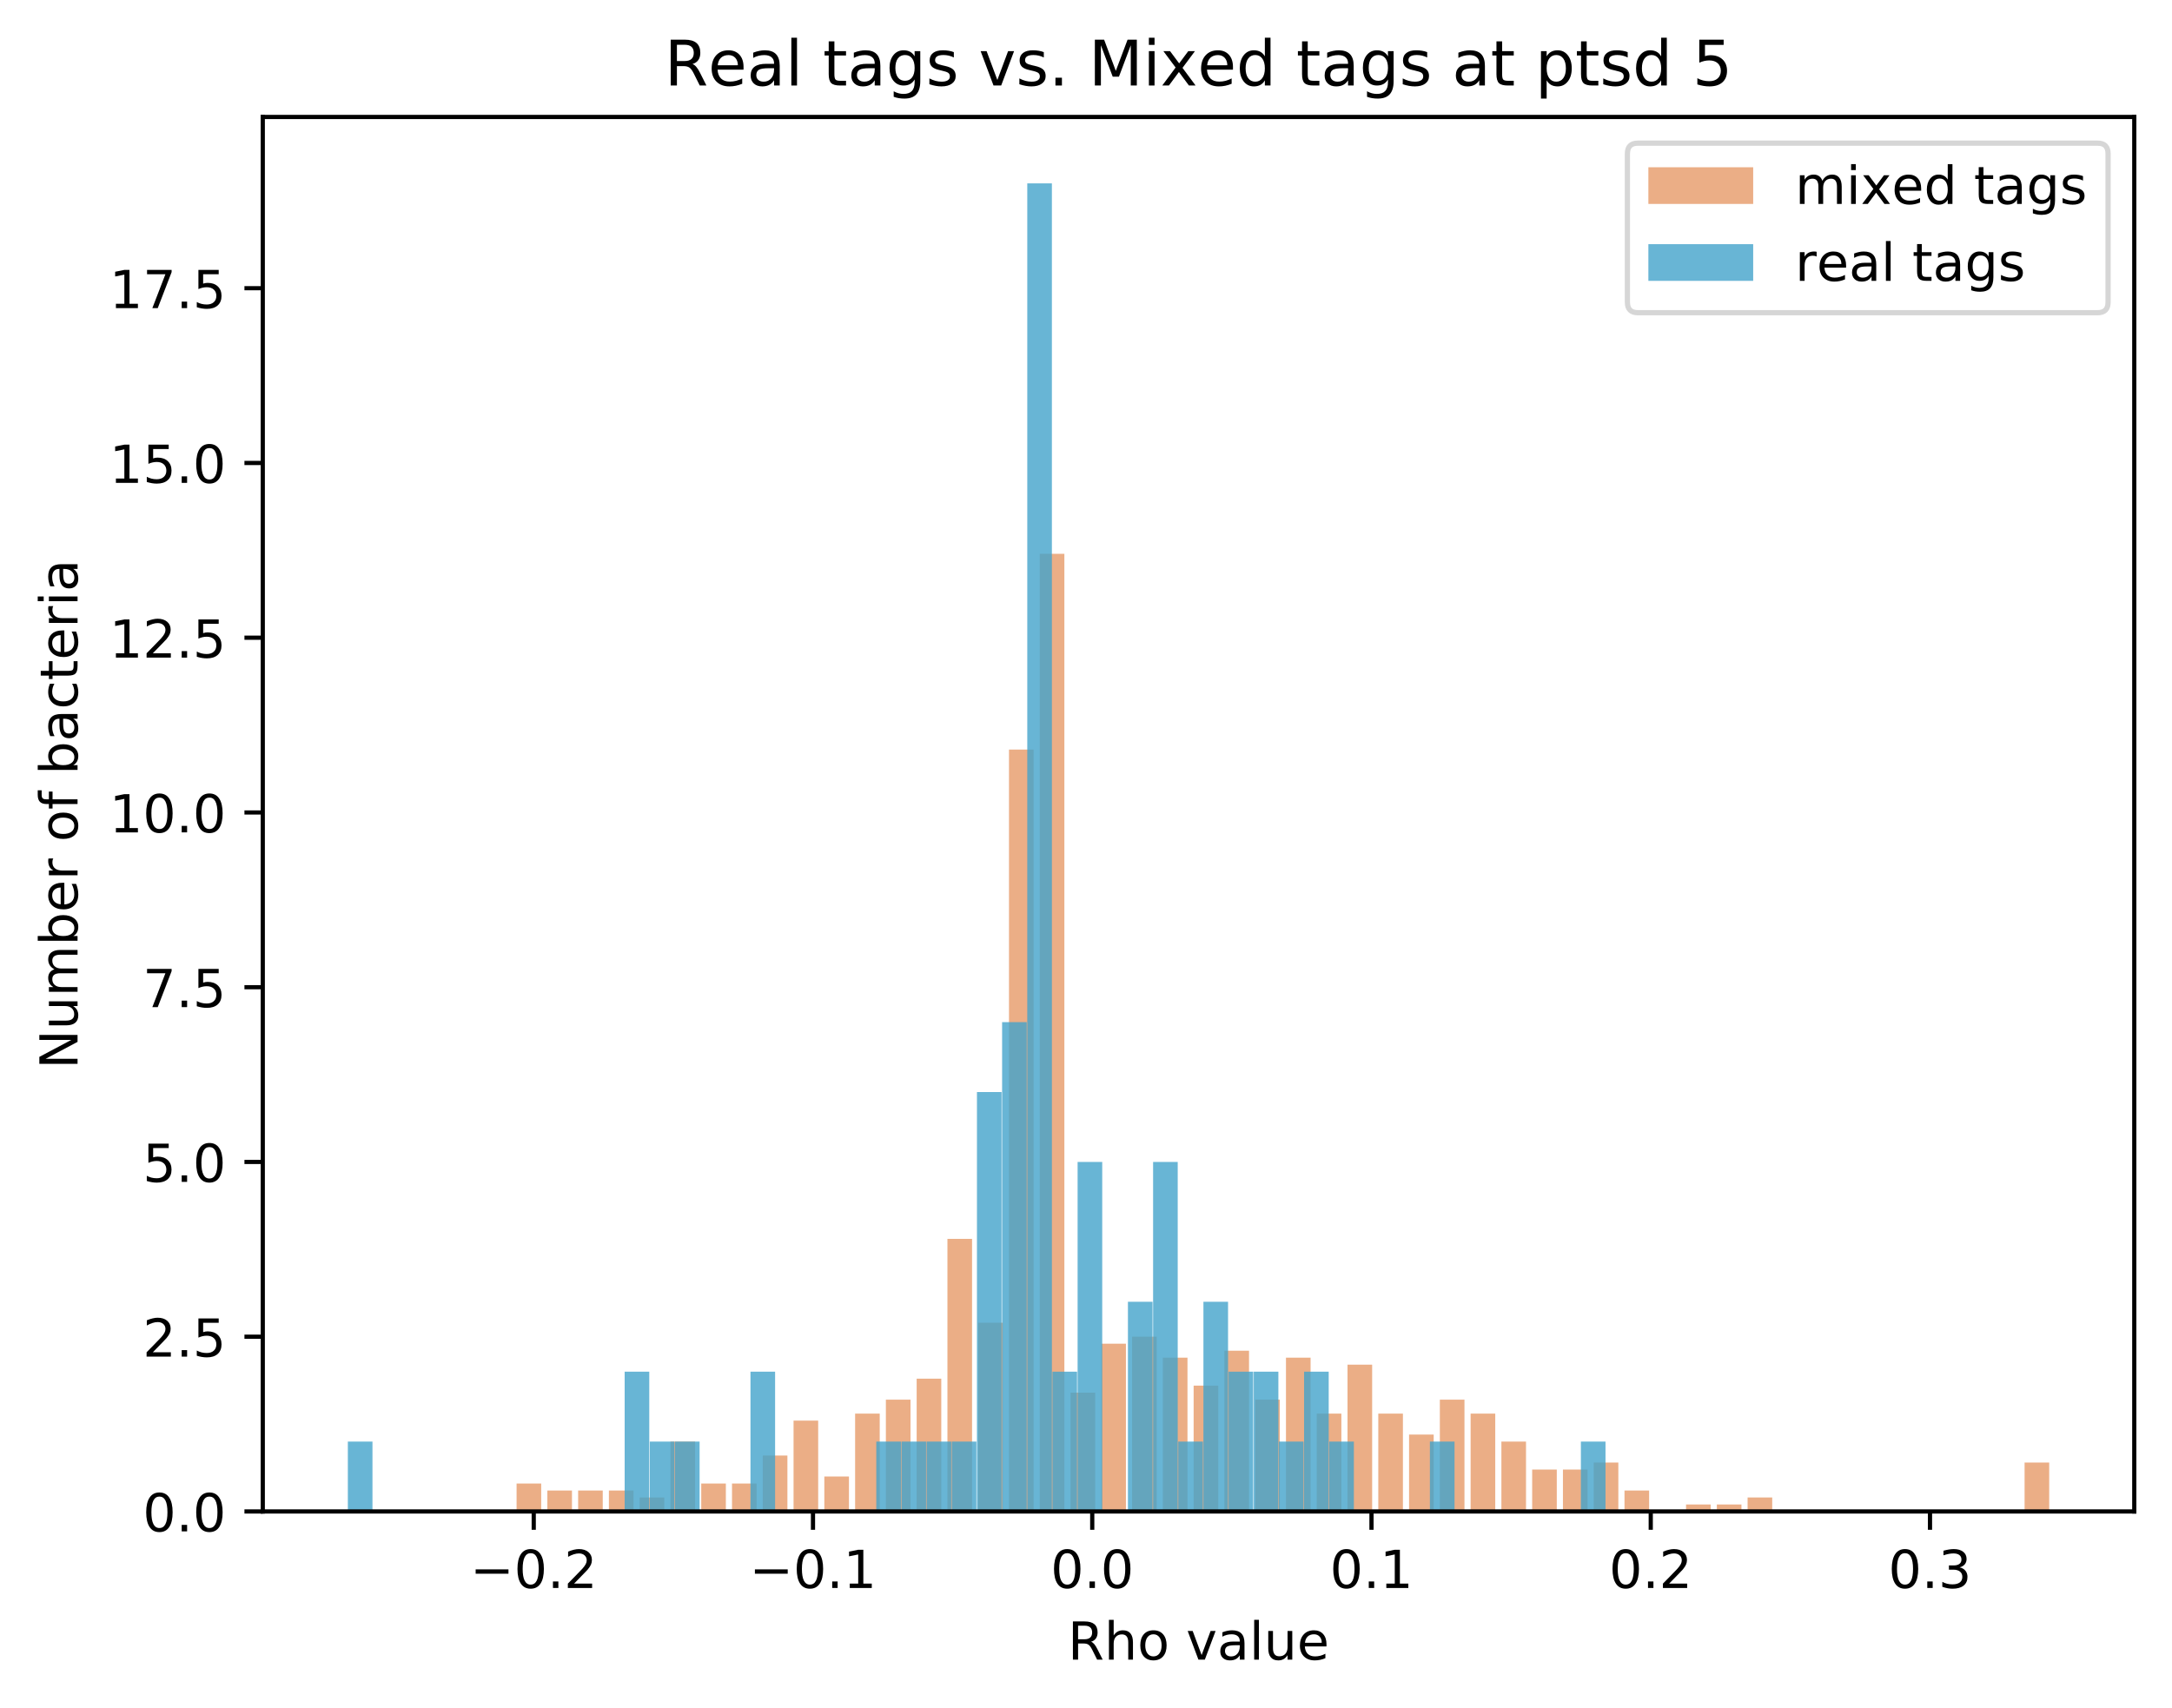 <?xml version="1.0" encoding="utf-8" standalone="no"?>
<!DOCTYPE svg PUBLIC "-//W3C//DTD SVG 1.1//EN"
  "http://www.w3.org/Graphics/SVG/1.1/DTD/svg11.dtd">
<!-- Created with matplotlib (https://matplotlib.org/) -->
<svg height="325.986pt" version="1.1" viewBox="0 0 414.464 325.986" width="414.464pt" xmlns="http://www.w3.org/2000/svg" xmlns:xlink="http://www.w3.org/1999/xlink">
 <defs>
  <style type="text/css">
*{stroke-linecap:butt;stroke-linejoin:round;}
  </style>
 </defs>
 <g id="figure_1">
  <g id="patch_1">
   <path d="M 0 325.986 
L 414.464 325.986 
L 414.464 0 
L 0 0 
z
" style="fill:#ffffff;"/>
  </g>
  <g id="axes_1">
   <g id="patch_2">
    <path d="M 50.144 288.43 
L 407.264 288.43 
L 407.264 22.318 
L 50.144 22.318 
z
" style="fill:#ffffff;"/>
   </g>
   <g id="patch_3">
    <path clip-path="url(#p95a8248012)" d="M 98.574 288.43 
L 103.272 288.43 
L 103.272 283.095 
L 98.574 283.095 
z
" style="fill:#d95f0e;opacity:0.5;"/>
   </g>
   <g id="patch_4">
    <path clip-path="url(#p95a8248012)" d="M 104.446 288.43 
L 109.144 288.43 
L 109.144 284.428 
L 104.446 284.428 
z
" style="fill:#d95f0e;opacity:0.5;"/>
   </g>
   <g id="patch_5">
    <path clip-path="url(#p95a8248012)" d="M 110.319 288.43 
L 115.017 288.43 
L 115.017 284.428 
L 110.319 284.428 
z
" style="fill:#d95f0e;opacity:0.5;"/>
   </g>
   <g id="patch_6">
    <path clip-path="url(#p95a8248012)" d="M 116.191 288.43 
L 120.89 288.43 
L 120.89 284.428 
L 116.191 284.428 
z
" style="fill:#d95f0e;opacity:0.5;"/>
   </g>
   <g id="patch_7">
    <path clip-path="url(#p95a8248012)" d="M 122.064 288.43 
L 126.762 288.43 
L 126.762 285.762 
L 122.064 285.762 
z
" style="fill:#d95f0e;opacity:0.5;"/>
   </g>
   <g id="patch_8">
    <path clip-path="url(#p95a8248012)" d="M 127.937 288.43 
L 132.635 288.43 
L 132.635 275.091 
L 127.937 275.091 
z
" style="fill:#d95f0e;opacity:0.5;"/>
   </g>
   <g id="patch_9">
    <path clip-path="url(#p95a8248012)" d="M 133.809 288.43 
L 138.508 288.43 
L 138.508 283.095 
L 133.809 283.095 
z
" style="fill:#d95f0e;opacity:0.5;"/>
   </g>
   <g id="patch_10">
    <path clip-path="url(#p95a8248012)" d="M 139.682 288.43 
L 144.38 288.43 
L 144.38 283.095 
L 139.682 283.095 
z
" style="fill:#d95f0e;opacity:0.5;"/>
   </g>
   <g id="patch_11">
    <path clip-path="url(#p95a8248012)" d="M 145.555 288.43 
L 150.253 288.43 
L 150.253 277.759 
L 145.555 277.759 
z
" style="fill:#d95f0e;opacity:0.5;"/>
   </g>
   <g id="patch_12">
    <path clip-path="url(#p95a8248012)" d="M 151.427 288.43 
L 156.125 288.43 
L 156.125 271.089 
L 151.427 271.089 
z
" style="fill:#d95f0e;opacity:0.5;"/>
   </g>
   <g id="patch_13">
    <path clip-path="url(#p95a8248012)" d="M 157.3 288.43 
L 161.998 288.43 
L 161.998 281.761 
L 157.3 281.761 
z
" style="fill:#d95f0e;opacity:0.5;"/>
   </g>
   <g id="patch_14">
    <path clip-path="url(#p95a8248012)" d="M 163.173 288.43 
L 167.871 288.43 
L 167.871 269.756 
L 163.173 269.756 
z
" style="fill:#d95f0e;opacity:0.5;"/>
   </g>
   <g id="patch_15">
    <path clip-path="url(#p95a8248012)" d="M 169.045 288.43 
L 173.743 288.43 
L 173.743 267.088 
L 169.045 267.088 
z
" style="fill:#d95f0e;opacity:0.5;"/>
   </g>
   <g id="patch_16">
    <path clip-path="url(#p95a8248012)" d="M 174.918 288.43 
L 179.616 288.43 
L 179.616 263.086 
L 174.918 263.086 
z
" style="fill:#d95f0e;opacity:0.5;"/>
   </g>
   <g id="patch_17">
    <path clip-path="url(#p95a8248012)" d="M 180.791 288.43 
L 185.489 288.43 
L 185.489 236.408 
L 180.791 236.408 
z
" style="fill:#d95f0e;opacity:0.5;"/>
   </g>
   <g id="patch_18">
    <path clip-path="url(#p95a8248012)" d="M 186.663 288.43 
L 191.361 288.43 
L 191.361 252.415 
L 186.663 252.415 
z
" style="fill:#d95f0e;opacity:0.5;"/>
   </g>
   <g id="patch_19">
    <path clip-path="url(#p95a8248012)" d="M 192.536 288.43 
L 197.234 288.43 
L 197.234 143.036 
L 192.536 143.036 
z
" style="fill:#d95f0e;opacity:0.5;"/>
   </g>
   <g id="patch_20">
    <path clip-path="url(#p95a8248012)" d="M 198.408 288.43 
L 203.107 288.43 
L 203.107 105.687 
L 198.408 105.687 
z
" style="fill:#d95f0e;opacity:0.5;"/>
   </g>
   <g id="patch_21">
    <path clip-path="url(#p95a8248012)" d="M 204.281 288.43 
L 208.979 288.43 
L 208.979 265.754 
L 204.281 265.754 
z
" style="fill:#d95f0e;opacity:0.5;"/>
   </g>
   <g id="patch_22">
    <path clip-path="url(#p95a8248012)" d="M 210.154 288.43 
L 214.852 288.43 
L 214.852 256.417 
L 210.154 256.417 
z
" style="fill:#d95f0e;opacity:0.5;"/>
   </g>
   <g id="patch_23">
    <path clip-path="url(#p95a8248012)" d="M 216.026 288.43 
L 220.724 288.43 
L 220.724 255.083 
L 216.026 255.083 
z
" style="fill:#d95f0e;opacity:0.5;"/>
   </g>
   <g id="patch_24">
    <path clip-path="url(#p95a8248012)" d="M 221.899 288.43 
L 226.597 288.43 
L 226.597 259.084 
L 221.899 259.084 
z
" style="fill:#d95f0e;opacity:0.5;"/>
   </g>
   <g id="patch_25">
    <path clip-path="url(#p95a8248012)" d="M 227.772 288.43 
L 232.47 288.43 
L 232.47 264.42 
L 227.772 264.42 
z
" style="fill:#d95f0e;opacity:0.5;"/>
   </g>
   <g id="patch_26">
    <path clip-path="url(#p95a8248012)" d="M 233.644 288.43 
L 238.342 288.43 
L 238.342 257.751 
L 233.644 257.751 
z
" style="fill:#d95f0e;opacity:0.5;"/>
   </g>
   <g id="patch_27">
    <path clip-path="url(#p95a8248012)" d="M 239.517 288.43 
L 244.215 288.43 
L 244.215 267.088 
L 239.517 267.088 
z
" style="fill:#d95f0e;opacity:0.5;"/>
   </g>
   <g id="patch_28">
    <path clip-path="url(#p95a8248012)" d="M 245.39 288.43 
L 250.088 288.43 
L 250.088 259.084 
L 245.39 259.084 
z
" style="fill:#d95f0e;opacity:0.5;"/>
   </g>
   <g id="patch_29">
    <path clip-path="url(#p95a8248012)" d="M 251.262 288.43 
L 255.96 288.43 
L 255.96 269.756 
L 251.262 269.756 
z
" style="fill:#d95f0e;opacity:0.5;"/>
   </g>
   <g id="patch_30">
    <path clip-path="url(#p95a8248012)" d="M 257.135 288.43 
L 261.833 288.43 
L 261.833 260.418 
L 257.135 260.418 
z
" style="fill:#d95f0e;opacity:0.5;"/>
   </g>
   <g id="patch_31">
    <path clip-path="url(#p95a8248012)" d="M 263.007 288.43 
L 267.706 288.43 
L 267.706 269.756 
L 263.007 269.756 
z
" style="fill:#d95f0e;opacity:0.5;"/>
   </g>
   <g id="patch_32">
    <path clip-path="url(#p95a8248012)" d="M 268.88 288.43 
L 273.578 288.43 
L 273.578 273.757 
L 268.88 273.757 
z
" style="fill:#d95f0e;opacity:0.5;"/>
   </g>
   <g id="patch_33">
    <path clip-path="url(#p95a8248012)" d="M 274.753 288.43 
L 279.451 288.43 
L 279.451 267.088 
L 274.753 267.088 
z
" style="fill:#d95f0e;opacity:0.5;"/>
   </g>
   <g id="patch_34">
    <path clip-path="url(#p95a8248012)" d="M 280.625 288.43 
L 285.324 288.43 
L 285.324 269.756 
L 280.625 269.756 
z
" style="fill:#d95f0e;opacity:0.5;"/>
   </g>
   <g id="patch_35">
    <path clip-path="url(#p95a8248012)" d="M 286.498 288.43 
L 291.196 288.43 
L 291.196 275.091 
L 286.498 275.091 
z
" style="fill:#d95f0e;opacity:0.5;"/>
   </g>
   <g id="patch_36">
    <path clip-path="url(#p95a8248012)" d="M 292.371 288.43 
L 297.069 288.43 
L 297.069 280.427 
L 292.371 280.427 
z
" style="fill:#d95f0e;opacity:0.5;"/>
   </g>
   <g id="patch_37">
    <path clip-path="url(#p95a8248012)" d="M 298.243 288.43 
L 302.941 288.43 
L 302.941 280.427 
L 298.243 280.427 
z
" style="fill:#d95f0e;opacity:0.5;"/>
   </g>
   <g id="patch_38">
    <path clip-path="url(#p95a8248012)" d="M 304.116 288.43 
L 308.814 288.43 
L 308.814 279.093 
L 304.116 279.093 
z
" style="fill:#d95f0e;opacity:0.5;"/>
   </g>
   <g id="patch_39">
    <path clip-path="url(#p95a8248012)" d="M 309.989 288.43 
L 314.687 288.43 
L 314.687 284.428 
L 309.989 284.428 
z
" style="fill:#d95f0e;opacity:0.5;"/>
   </g>
   <g id="patch_40">
    <path clip-path="url(#p95a8248012)" d="M 315.861 288.43 
L 320.559 288.43 
L 320.559 288.43 
L 315.861 288.43 
z
" style="fill:#d95f0e;opacity:0.5;"/>
   </g>
   <g id="patch_41">
    <path clip-path="url(#p95a8248012)" d="M 321.734 288.43 
L 326.432 288.43 
L 326.432 287.096 
L 321.734 287.096 
z
" style="fill:#d95f0e;opacity:0.5;"/>
   </g>
   <g id="patch_42">
    <path clip-path="url(#p95a8248012)" d="M 327.607 288.43 
L 332.305 288.43 
L 332.305 287.096 
L 327.607 287.096 
z
" style="fill:#d95f0e;opacity:0.5;"/>
   </g>
   <g id="patch_43">
    <path clip-path="url(#p95a8248012)" d="M 333.479 288.43 
L 338.177 288.43 
L 338.177 285.762 
L 333.479 285.762 
z
" style="fill:#d95f0e;opacity:0.5;"/>
   </g>
   <g id="patch_44">
    <path clip-path="url(#p95a8248012)" d="M 339.352 288.43 
L 344.05 288.43 
L 344.05 288.43 
L 339.352 288.43 
z
" style="fill:#d95f0e;opacity:0.5;"/>
   </g>
   <g id="patch_45">
    <path clip-path="url(#p95a8248012)" d="M 345.224 288.43 
L 349.923 288.43 
L 349.923 288.43 
L 345.224 288.43 
z
" style="fill:#d95f0e;opacity:0.5;"/>
   </g>
   <g id="patch_46">
    <path clip-path="url(#p95a8248012)" d="M 351.097 288.43 
L 355.795 288.43 
L 355.795 288.43 
L 351.097 288.43 
z
" style="fill:#d95f0e;opacity:0.5;"/>
   </g>
   <g id="patch_47">
    <path clip-path="url(#p95a8248012)" d="M 356.97 288.43 
L 361.668 288.43 
L 361.668 288.43 
L 356.97 288.43 
z
" style="fill:#d95f0e;opacity:0.5;"/>
   </g>
   <g id="patch_48">
    <path clip-path="url(#p95a8248012)" d="M 362.842 288.43 
L 367.54 288.43 
L 367.54 288.43 
L 362.842 288.43 
z
" style="fill:#d95f0e;opacity:0.5;"/>
   </g>
   <g id="patch_49">
    <path clip-path="url(#p95a8248012)" d="M 368.715 288.43 
L 373.413 288.43 
L 373.413 288.43 
L 368.715 288.43 
z
" style="fill:#d95f0e;opacity:0.5;"/>
   </g>
   <g id="patch_50">
    <path clip-path="url(#p95a8248012)" d="M 374.588 288.43 
L 379.286 288.43 
L 379.286 288.43 
L 374.588 288.43 
z
" style="fill:#d95f0e;opacity:0.5;"/>
   </g>
   <g id="patch_51">
    <path clip-path="url(#p95a8248012)" d="M 380.46 288.43 
L 385.158 288.43 
L 385.158 288.43 
L 380.46 288.43 
z
" style="fill:#d95f0e;opacity:0.5;"/>
   </g>
   <g id="patch_52">
    <path clip-path="url(#p95a8248012)" d="M 386.333 288.43 
L 391.031 288.43 
L 391.031 279.093 
L 386.333 279.093 
z
" style="fill:#d95f0e;opacity:0.5;"/>
   </g>
   <g id="patch_53">
    <path clip-path="url(#p95a8248012)" d="M 66.376 288.43 
L 71.075 288.43 
L 71.075 275.091 
L 66.376 275.091 
z
" style="fill:#43a2ca;opacity:0.8;"/>
   </g>
   <g id="patch_54">
    <path clip-path="url(#p95a8248012)" d="M 71.178 288.43 
L 75.876 288.43 
L 75.876 288.43 
L 71.178 288.43 
z
" style="fill:#43a2ca;opacity:0.8;"/>
   </g>
   <g id="patch_55">
    <path clip-path="url(#p95a8248012)" d="M 75.98 288.43 
L 80.678 288.43 
L 80.678 288.43 
L 75.98 288.43 
z
" style="fill:#43a2ca;opacity:0.8;"/>
   </g>
   <g id="patch_56">
    <path clip-path="url(#p95a8248012)" d="M 80.782 288.43 
L 85.48 288.43 
L 85.48 288.43 
L 80.782 288.43 
z
" style="fill:#43a2ca;opacity:0.8;"/>
   </g>
   <g id="patch_57">
    <path clip-path="url(#p95a8248012)" d="M 85.584 288.43 
L 90.282 288.43 
L 90.282 288.43 
L 85.584 288.43 
z
" style="fill:#43a2ca;opacity:0.8;"/>
   </g>
   <g id="patch_58">
    <path clip-path="url(#p95a8248012)" d="M 90.386 288.43 
L 95.084 288.43 
L 95.084 288.43 
L 90.386 288.43 
z
" style="fill:#43a2ca;opacity:0.8;"/>
   </g>
   <g id="patch_59">
    <path clip-path="url(#p95a8248012)" d="M 95.188 288.43 
L 99.886 288.43 
L 99.886 288.43 
L 95.188 288.43 
z
" style="fill:#43a2ca;opacity:0.8;"/>
   </g>
   <g id="patch_60">
    <path clip-path="url(#p95a8248012)" d="M 99.989 288.43 
L 104.688 288.43 
L 104.688 288.43 
L 99.989 288.43 
z
" style="fill:#43a2ca;opacity:0.8;"/>
   </g>
   <g id="patch_61">
    <path clip-path="url(#p95a8248012)" d="M 104.791 288.43 
L 109.489 288.43 
L 109.489 288.43 
L 104.791 288.43 
z
" style="fill:#43a2ca;opacity:0.8;"/>
   </g>
   <g id="patch_62">
    <path clip-path="url(#p95a8248012)" d="M 109.593 288.43 
L 114.291 288.43 
L 114.291 288.43 
L 109.593 288.43 
z
" style="fill:#43a2ca;opacity:0.8;"/>
   </g>
   <g id="patch_63">
    <path clip-path="url(#p95a8248012)" d="M 114.395 288.43 
L 119.093 288.43 
L 119.093 288.43 
L 114.395 288.43 
z
" style="fill:#43a2ca;opacity:0.8;"/>
   </g>
   <g id="patch_64">
    <path clip-path="url(#p95a8248012)" d="M 119.197 288.43 
L 123.895 288.43 
L 123.895 261.752 
L 119.197 261.752 
z
" style="fill:#43a2ca;opacity:0.8;"/>
   </g>
   <g id="patch_65">
    <path clip-path="url(#p95a8248012)" d="M 123.999 288.43 
L 128.697 288.43 
L 128.697 275.091 
L 123.999 275.091 
z
" style="fill:#43a2ca;opacity:0.8;"/>
   </g>
   <g id="patch_66">
    <path clip-path="url(#p95a8248012)" d="M 128.8 288.43 
L 133.499 288.43 
L 133.499 275.091 
L 128.8 275.091 
z
" style="fill:#43a2ca;opacity:0.8;"/>
   </g>
   <g id="patch_67">
    <path clip-path="url(#p95a8248012)" d="M 133.602 288.43 
L 138.3 288.43 
L 138.3 288.43 
L 133.602 288.43 
z
" style="fill:#43a2ca;opacity:0.8;"/>
   </g>
   <g id="patch_68">
    <path clip-path="url(#p95a8248012)" d="M 138.404 288.43 
L 143.102 288.43 
L 143.102 288.43 
L 138.404 288.43 
z
" style="fill:#43a2ca;opacity:0.8;"/>
   </g>
   <g id="patch_69">
    <path clip-path="url(#p95a8248012)" d="M 143.206 288.43 
L 147.904 288.43 
L 147.904 261.752 
L 143.206 261.752 
z
" style="fill:#43a2ca;opacity:0.8;"/>
   </g>
   <g id="patch_70">
    <path clip-path="url(#p95a8248012)" d="M 148.008 288.43 
L 152.706 288.43 
L 152.706 288.43 
L 148.008 288.43 
z
" style="fill:#43a2ca;opacity:0.8;"/>
   </g>
   <g id="patch_71">
    <path clip-path="url(#p95a8248012)" d="M 152.81 288.43 
L 157.508 288.43 
L 157.508 288.43 
L 152.81 288.43 
z
" style="fill:#43a2ca;opacity:0.8;"/>
   </g>
   <g id="patch_72">
    <path clip-path="url(#p95a8248012)" d="M 157.612 288.43 
L 162.31 288.43 
L 162.31 288.43 
L 157.612 288.43 
z
" style="fill:#43a2ca;opacity:0.8;"/>
   </g>
   <g id="patch_73">
    <path clip-path="url(#p95a8248012)" d="M 162.413 288.43 
L 167.112 288.43 
L 167.112 288.43 
L 162.413 288.43 
z
" style="fill:#43a2ca;opacity:0.8;"/>
   </g>
   <g id="patch_74">
    <path clip-path="url(#p95a8248012)" d="M 167.215 288.43 
L 171.913 288.43 
L 171.913 275.091 
L 167.215 275.091 
z
" style="fill:#43a2ca;opacity:0.8;"/>
   </g>
   <g id="patch_75">
    <path clip-path="url(#p95a8248012)" d="M 172.017 288.43 
L 176.715 288.43 
L 176.715 275.091 
L 172.017 275.091 
z
" style="fill:#43a2ca;opacity:0.8;"/>
   </g>
   <g id="patch_76">
    <path clip-path="url(#p95a8248012)" d="M 176.819 288.43 
L 181.517 288.43 
L 181.517 275.091 
L 176.819 275.091 
z
" style="fill:#43a2ca;opacity:0.8;"/>
   </g>
   <g id="patch_77">
    <path clip-path="url(#p95a8248012)" d="M 181.621 288.43 
L 186.319 288.43 
L 186.319 275.091 
L 181.621 275.091 
z
" style="fill:#43a2ca;opacity:0.8;"/>
   </g>
   <g id="patch_78">
    <path clip-path="url(#p95a8248012)" d="M 186.423 288.43 
L 191.121 288.43 
L 191.121 208.396 
L 186.423 208.396 
z
" style="fill:#43a2ca;opacity:0.8;"/>
   </g>
   <g id="patch_79">
    <path clip-path="url(#p95a8248012)" d="M 191.224 288.43 
L 195.923 288.43 
L 195.923 195.057 
L 191.224 195.057 
z
" style="fill:#43a2ca;opacity:0.8;"/>
   </g>
   <g id="patch_80">
    <path clip-path="url(#p95a8248012)" d="M 196.026 288.43 
L 200.724 288.43 
L 200.724 34.99 
L 196.026 34.99 
z
" style="fill:#43a2ca;opacity:0.8;"/>
   </g>
   <g id="patch_81">
    <path clip-path="url(#p95a8248012)" d="M 200.828 288.43 
L 205.526 288.43 
L 205.526 261.752 
L 200.828 261.752 
z
" style="fill:#43a2ca;opacity:0.8;"/>
   </g>
   <g id="patch_82">
    <path clip-path="url(#p95a8248012)" d="M 205.63 288.43 
L 210.328 288.43 
L 210.328 221.735 
L 205.63 221.735 
z
" style="fill:#43a2ca;opacity:0.8;"/>
   </g>
   <g id="patch_83">
    <path clip-path="url(#p95a8248012)" d="M 210.432 288.43 
L 215.13 288.43 
L 215.13 288.43 
L 210.432 288.43 
z
" style="fill:#43a2ca;opacity:0.8;"/>
   </g>
   <g id="patch_84">
    <path clip-path="url(#p95a8248012)" d="M 215.234 288.43 
L 219.932 288.43 
L 219.932 248.413 
L 215.234 248.413 
z
" style="fill:#43a2ca;opacity:0.8;"/>
   </g>
   <g id="patch_85">
    <path clip-path="url(#p95a8248012)" d="M 220.036 288.43 
L 224.734 288.43 
L 224.734 221.735 
L 220.036 221.735 
z
" style="fill:#43a2ca;opacity:0.8;"/>
   </g>
   <g id="patch_86">
    <path clip-path="url(#p95a8248012)" d="M 224.837 288.43 
L 229.536 288.43 
L 229.536 275.091 
L 224.837 275.091 
z
" style="fill:#43a2ca;opacity:0.8;"/>
   </g>
   <g id="patch_87">
    <path clip-path="url(#p95a8248012)" d="M 229.639 288.43 
L 234.337 288.43 
L 234.337 248.413 
L 229.639 248.413 
z
" style="fill:#43a2ca;opacity:0.8;"/>
   </g>
   <g id="patch_88">
    <path clip-path="url(#p95a8248012)" d="M 234.441 288.43 
L 239.139 288.43 
L 239.139 261.752 
L 234.441 261.752 
z
" style="fill:#43a2ca;opacity:0.8;"/>
   </g>
   <g id="patch_89">
    <path clip-path="url(#p95a8248012)" d="M 239.243 288.43 
L 243.941 288.43 
L 243.941 261.752 
L 239.243 261.752 
z
" style="fill:#43a2ca;opacity:0.8;"/>
   </g>
   <g id="patch_90">
    <path clip-path="url(#p95a8248012)" d="M 244.045 288.43 
L 248.743 288.43 
L 248.743 275.091 
L 244.045 275.091 
z
" style="fill:#43a2ca;opacity:0.8;"/>
   </g>
   <g id="patch_91">
    <path clip-path="url(#p95a8248012)" d="M 248.847 288.43 
L 253.545 288.43 
L 253.545 261.752 
L 248.847 261.752 
z
" style="fill:#43a2ca;opacity:0.8;"/>
   </g>
   <g id="patch_92">
    <path clip-path="url(#p95a8248012)" d="M 253.648 288.43 
L 258.347 288.43 
L 258.347 275.091 
L 253.648 275.091 
z
" style="fill:#43a2ca;opacity:0.8;"/>
   </g>
   <g id="patch_93">
    <path clip-path="url(#p95a8248012)" d="M 258.45 288.43 
L 263.148 288.43 
L 263.148 288.43 
L 258.45 288.43 
z
" style="fill:#43a2ca;opacity:0.8;"/>
   </g>
   <g id="patch_94">
    <path clip-path="url(#p95a8248012)" d="M 263.252 288.43 
L 267.95 288.43 
L 267.95 288.43 
L 263.252 288.43 
z
" style="fill:#43a2ca;opacity:0.8;"/>
   </g>
   <g id="patch_95">
    <path clip-path="url(#p95a8248012)" d="M 268.054 288.43 
L 272.752 288.43 
L 272.752 288.43 
L 268.054 288.43 
z
" style="fill:#43a2ca;opacity:0.8;"/>
   </g>
   <g id="patch_96">
    <path clip-path="url(#p95a8248012)" d="M 272.856 288.43 
L 277.554 288.43 
L 277.554 275.091 
L 272.856 275.091 
z
" style="fill:#43a2ca;opacity:0.8;"/>
   </g>
   <g id="patch_97">
    <path clip-path="url(#p95a8248012)" d="M 277.658 288.43 
L 282.356 288.43 
L 282.356 288.43 
L 277.658 288.43 
z
" style="fill:#43a2ca;opacity:0.8;"/>
   </g>
   <g id="patch_98">
    <path clip-path="url(#p95a8248012)" d="M 282.46 288.43 
L 287.158 288.43 
L 287.158 288.43 
L 282.46 288.43 
z
" style="fill:#43a2ca;opacity:0.8;"/>
   </g>
   <g id="patch_99">
    <path clip-path="url(#p95a8248012)" d="M 287.261 288.43 
L 291.959 288.43 
L 291.959 288.43 
L 287.261 288.43 
z
" style="fill:#43a2ca;opacity:0.8;"/>
   </g>
   <g id="patch_100">
    <path clip-path="url(#p95a8248012)" d="M 292.063 288.43 
L 296.761 288.43 
L 296.761 288.43 
L 292.063 288.43 
z
" style="fill:#43a2ca;opacity:0.8;"/>
   </g>
   <g id="patch_101">
    <path clip-path="url(#p95a8248012)" d="M 296.865 288.43 
L 301.563 288.43 
L 301.563 288.43 
L 296.865 288.43 
z
" style="fill:#43a2ca;opacity:0.8;"/>
   </g>
   <g id="patch_102">
    <path clip-path="url(#p95a8248012)" d="M 301.667 288.43 
L 306.365 288.43 
L 306.365 275.091 
L 301.667 275.091 
z
" style="fill:#43a2ca;opacity:0.8;"/>
   </g>
   <g id="matplotlib.axis_1">
    <g id="xtick_1">
     <g id="line2d_1">
      <defs>
       <path d="M 0 0 
L 0 3.5 
" id="mc11f328083" style="stroke:#000000;stroke-width:0.8;"/>
      </defs>
      <g>
       <use style="stroke:#000000;stroke-width:0.8;" x="101.848" xlink:href="#mc11f328083" y="288.43"/>
      </g>
     </g>
     <g id="text_1">
      <!-- −0.2 -->
      <defs>
       <path d="M 10.594 35.5 
L 73.188 35.5 
L 73.188 27.203 
L 10.594 27.203 
z
" id="DejaVuSans-8722"/>
       <path d="M 31.781 66.406 
Q 24.172 66.406 20.328 58.906 
Q 16.5 51.422 16.5 36.375 
Q 16.5 21.391 20.328 13.891 
Q 24.172 6.391 31.781 6.391 
Q 39.453 6.391 43.281 13.891 
Q 47.125 21.391 47.125 36.375 
Q 47.125 51.422 43.281 58.906 
Q 39.453 66.406 31.781 66.406 
z
M 31.781 74.219 
Q 44.047 74.219 50.516 64.516 
Q 56.984 54.828 56.984 36.375 
Q 56.984 17.969 50.516 8.266 
Q 44.047 -1.422 31.781 -1.422 
Q 19.531 -1.422 13.062 8.266 
Q 6.594 17.969 6.594 36.375 
Q 6.594 54.828 13.062 64.516 
Q 19.531 74.219 31.781 74.219 
z
" id="DejaVuSans-48"/>
       <path d="M 10.688 12.406 
L 21 12.406 
L 21 0 
L 10.688 0 
z
" id="DejaVuSans-46"/>
       <path d="M 19.188 8.297 
L 53.609 8.297 
L 53.609 0 
L 7.328 0 
L 7.328 8.297 
Q 12.938 14.109 22.625 23.891 
Q 32.328 33.688 34.812 36.531 
Q 39.547 41.844 41.422 45.531 
Q 43.312 49.219 43.312 52.781 
Q 43.312 58.594 39.234 62.25 
Q 35.156 65.922 28.609 65.922 
Q 23.969 65.922 18.812 64.312 
Q 13.672 62.703 7.812 59.422 
L 7.812 69.391 
Q 13.766 71.781 18.938 73 
Q 24.125 74.219 28.422 74.219 
Q 39.75 74.219 46.484 68.547 
Q 53.219 62.891 53.219 53.422 
Q 53.219 48.922 51.531 44.891 
Q 49.859 40.875 45.406 35.406 
Q 44.188 33.984 37.641 27.219 
Q 31.109 20.453 19.188 8.297 
z
" id="DejaVuSans-50"/>
      </defs>
      <g transform="translate(89.707 303.029)scale(0.1 -0.1)">
       <use xlink:href="#DejaVuSans-8722"/>
       <use x="83.789" xlink:href="#DejaVuSans-48"/>
       <use x="147.412" xlink:href="#DejaVuSans-46"/>
       <use x="179.199" xlink:href="#DejaVuSans-50"/>
      </g>
     </g>
    </g>
    <g id="xtick_2">
     <g id="line2d_2">
      <g>
       <use style="stroke:#000000;stroke-width:0.8;" x="155.136" xlink:href="#mc11f328083" y="288.43"/>
      </g>
     </g>
     <g id="text_2">
      <!-- −0.1 -->
      <defs>
       <path d="M 12.406 8.297 
L 28.516 8.297 
L 28.516 63.922 
L 10.984 60.406 
L 10.984 69.391 
L 28.422 72.906 
L 38.281 72.906 
L 38.281 8.297 
L 54.391 8.297 
L 54.391 0 
L 12.406 0 
z
" id="DejaVuSans-49"/>
      </defs>
      <g transform="translate(142.994 303.029)scale(0.1 -0.1)">
       <use xlink:href="#DejaVuSans-8722"/>
       <use x="83.789" xlink:href="#DejaVuSans-48"/>
       <use x="147.412" xlink:href="#DejaVuSans-46"/>
       <use x="179.199" xlink:href="#DejaVuSans-49"/>
      </g>
     </g>
    </g>
    <g id="xtick_3">
     <g id="line2d_3">
      <g>
       <use style="stroke:#000000;stroke-width:0.8;" x="208.423" xlink:href="#mc11f328083" y="288.43"/>
      </g>
     </g>
     <g id="text_3">
      <!-- 0.0 -->
      <g transform="translate(200.471 303.029)scale(0.1 -0.1)">
       <use xlink:href="#DejaVuSans-48"/>
       <use x="63.623" xlink:href="#DejaVuSans-46"/>
       <use x="95.41" xlink:href="#DejaVuSans-48"/>
      </g>
     </g>
    </g>
    <g id="xtick_4">
     <g id="line2d_4">
      <g>
       <use style="stroke:#000000;stroke-width:0.8;" x="261.71" xlink:href="#mc11f328083" y="288.43"/>
      </g>
     </g>
     <g id="text_4">
      <!-- 0.1 -->
      <g transform="translate(253.759 303.029)scale(0.1 -0.1)">
       <use xlink:href="#DejaVuSans-48"/>
       <use x="63.623" xlink:href="#DejaVuSans-46"/>
       <use x="95.41" xlink:href="#DejaVuSans-49"/>
      </g>
     </g>
    </g>
    <g id="xtick_5">
     <g id="line2d_5">
      <g>
       <use style="stroke:#000000;stroke-width:0.8;" x="314.998" xlink:href="#mc11f328083" y="288.43"/>
      </g>
     </g>
     <g id="text_5">
      <!-- 0.2 -->
      <g transform="translate(307.046 303.029)scale(0.1 -0.1)">
       <use xlink:href="#DejaVuSans-48"/>
       <use x="63.623" xlink:href="#DejaVuSans-46"/>
       <use x="95.41" xlink:href="#DejaVuSans-50"/>
      </g>
     </g>
    </g>
    <g id="xtick_6">
     <g id="line2d_6">
      <g>
       <use style="stroke:#000000;stroke-width:0.8;" x="368.285" xlink:href="#mc11f328083" y="288.43"/>
      </g>
     </g>
     <g id="text_6">
      <!-- 0.3 -->
      <defs>
       <path d="M 40.578 39.312 
Q 47.656 37.797 51.625 33 
Q 55.609 28.219 55.609 21.188 
Q 55.609 10.406 48.188 4.484 
Q 40.766 -1.422 27.094 -1.422 
Q 22.516 -1.422 17.656 -0.516 
Q 12.797 0.391 7.625 2.203 
L 7.625 11.719 
Q 11.719 9.328 16.594 8.109 
Q 21.484 6.891 26.812 6.891 
Q 36.078 6.891 40.938 10.547 
Q 45.797 14.203 45.797 21.188 
Q 45.797 27.641 41.281 31.266 
Q 36.766 34.906 28.719 34.906 
L 20.219 34.906 
L 20.219 43.016 
L 29.109 43.016 
Q 36.375 43.016 40.234 45.922 
Q 44.094 48.828 44.094 54.297 
Q 44.094 59.906 40.109 62.906 
Q 36.141 65.922 28.719 65.922 
Q 24.656 65.922 20.016 65.031 
Q 15.375 64.156 9.812 62.312 
L 9.812 71.094 
Q 15.438 72.656 20.344 73.438 
Q 25.25 74.219 29.594 74.219 
Q 40.828 74.219 47.359 69.109 
Q 53.906 64.016 53.906 55.328 
Q 53.906 49.266 50.438 45.094 
Q 46.969 40.922 40.578 39.312 
z
" id="DejaVuSans-51"/>
      </defs>
      <g transform="translate(360.334 303.029)scale(0.1 -0.1)">
       <use xlink:href="#DejaVuSans-48"/>
       <use x="63.623" xlink:href="#DejaVuSans-46"/>
       <use x="95.41" xlink:href="#DejaVuSans-51"/>
      </g>
     </g>
    </g>
    <g id="text_7">
     <!-- Rho value -->
     <defs>
      <path d="M 44.391 34.188 
Q 47.562 33.109 50.562 29.594 
Q 53.562 26.078 56.594 19.922 
L 66.609 0 
L 56 0 
L 46.688 18.703 
Q 43.062 26.031 39.672 28.422 
Q 36.281 30.812 30.422 30.812 
L 19.672 30.812 
L 19.672 0 
L 9.812 0 
L 9.812 72.906 
L 32.078 72.906 
Q 44.578 72.906 50.734 67.672 
Q 56.891 62.453 56.891 51.906 
Q 56.891 45.016 53.688 40.469 
Q 50.484 35.938 44.391 34.188 
z
M 19.672 64.797 
L 19.672 38.922 
L 32.078 38.922 
Q 39.203 38.922 42.844 42.219 
Q 46.484 45.516 46.484 51.906 
Q 46.484 58.297 42.844 61.547 
Q 39.203 64.797 32.078 64.797 
z
" id="DejaVuSans-82"/>
      <path d="M 54.891 33.016 
L 54.891 0 
L 45.906 0 
L 45.906 32.719 
Q 45.906 40.484 42.875 44.328 
Q 39.844 48.188 33.797 48.188 
Q 26.516 48.188 22.312 43.547 
Q 18.109 38.922 18.109 30.906 
L 18.109 0 
L 9.078 0 
L 9.078 75.984 
L 18.109 75.984 
L 18.109 46.188 
Q 21.344 51.125 25.703 53.562 
Q 30.078 56 35.797 56 
Q 45.219 56 50.047 50.172 
Q 54.891 44.344 54.891 33.016 
z
" id="DejaVuSans-104"/>
      <path d="M 30.609 48.391 
Q 23.391 48.391 19.188 42.75 
Q 14.984 37.109 14.984 27.297 
Q 14.984 17.484 19.156 11.844 
Q 23.344 6.203 30.609 6.203 
Q 37.797 6.203 41.984 11.859 
Q 46.188 17.531 46.188 27.297 
Q 46.188 37.016 41.984 42.703 
Q 37.797 48.391 30.609 48.391 
z
M 30.609 56 
Q 42.328 56 49.016 48.375 
Q 55.719 40.766 55.719 27.297 
Q 55.719 13.875 49.016 6.219 
Q 42.328 -1.422 30.609 -1.422 
Q 18.844 -1.422 12.172 6.219 
Q 5.516 13.875 5.516 27.297 
Q 5.516 40.766 12.172 48.375 
Q 18.844 56 30.609 56 
z
" id="DejaVuSans-111"/>
      <path id="DejaVuSans-32"/>
      <path d="M 2.984 54.688 
L 12.5 54.688 
L 29.594 8.797 
L 46.688 54.688 
L 56.203 54.688 
L 35.688 0 
L 23.484 0 
z
" id="DejaVuSans-118"/>
      <path d="M 34.281 27.484 
Q 23.391 27.484 19.188 25 
Q 14.984 22.516 14.984 16.5 
Q 14.984 11.719 18.141 8.906 
Q 21.297 6.109 26.703 6.109 
Q 34.188 6.109 38.703 11.406 
Q 43.219 16.703 43.219 25.484 
L 43.219 27.484 
z
M 52.203 31.203 
L 52.203 0 
L 43.219 0 
L 43.219 8.297 
Q 40.141 3.328 35.547 0.953 
Q 30.953 -1.422 24.312 -1.422 
Q 15.922 -1.422 10.953 3.297 
Q 6 8.016 6 15.922 
Q 6 25.141 12.172 29.828 
Q 18.359 34.516 30.609 34.516 
L 43.219 34.516 
L 43.219 35.406 
Q 43.219 41.609 39.141 45 
Q 35.062 48.391 27.688 48.391 
Q 23 48.391 18.547 47.266 
Q 14.109 46.141 10.016 43.891 
L 10.016 52.203 
Q 14.938 54.109 19.578 55.047 
Q 24.219 56 28.609 56 
Q 40.484 56 46.344 49.844 
Q 52.203 43.703 52.203 31.203 
z
" id="DejaVuSans-97"/>
      <path d="M 9.422 75.984 
L 18.406 75.984 
L 18.406 0 
L 9.422 0 
z
" id="DejaVuSans-108"/>
      <path d="M 8.5 21.578 
L 8.5 54.688 
L 17.484 54.688 
L 17.484 21.922 
Q 17.484 14.156 20.5 10.266 
Q 23.531 6.391 29.594 6.391 
Q 36.859 6.391 41.078 11.031 
Q 45.312 15.672 45.312 23.688 
L 45.312 54.688 
L 54.297 54.688 
L 54.297 0 
L 45.312 0 
L 45.312 8.406 
Q 42.047 3.422 37.719 1 
Q 33.406 -1.422 27.688 -1.422 
Q 18.266 -1.422 13.375 4.438 
Q 8.5 10.297 8.5 21.578 
z
M 31.109 56 
z
" id="DejaVuSans-117"/>
      <path d="M 56.203 29.594 
L 56.203 25.203 
L 14.891 25.203 
Q 15.484 15.922 20.484 11.062 
Q 25.484 6.203 34.422 6.203 
Q 39.594 6.203 44.453 7.469 
Q 49.312 8.734 54.109 11.281 
L 54.109 2.781 
Q 49.266 0.734 44.188 -0.344 
Q 39.109 -1.422 33.891 -1.422 
Q 20.797 -1.422 13.156 6.188 
Q 5.516 13.812 5.516 26.812 
Q 5.516 40.234 12.766 48.109 
Q 20.016 56 32.328 56 
Q 43.359 56 49.781 48.891 
Q 56.203 41.797 56.203 29.594 
z
M 47.219 32.234 
Q 47.125 39.594 43.094 43.984 
Q 39.062 48.391 32.422 48.391 
Q 24.906 48.391 20.391 44.141 
Q 15.875 39.891 15.188 32.172 
z
" id="DejaVuSans-101"/>
     </defs>
     <g transform="translate(203.755 316.707)scale(0.1 -0.1)">
      <use xlink:href="#DejaVuSans-82"/>
      <use x="69.482" xlink:href="#DejaVuSans-104"/>
      <use x="132.861" xlink:href="#DejaVuSans-111"/>
      <use x="194.043" xlink:href="#DejaVuSans-32"/>
      <use x="225.83" xlink:href="#DejaVuSans-118"/>
      <use x="285.01" xlink:href="#DejaVuSans-97"/>
      <use x="346.289" xlink:href="#DejaVuSans-108"/>
      <use x="374.072" xlink:href="#DejaVuSans-117"/>
      <use x="437.451" xlink:href="#DejaVuSans-101"/>
     </g>
    </g>
   </g>
   <g id="matplotlib.axis_2">
    <g id="ytick_1">
     <g id="line2d_7">
      <defs>
       <path d="M 0 0 
L -3.5 0 
" id="me7c6802d65" style="stroke:#000000;stroke-width:0.8;"/>
      </defs>
      <g>
       <use style="stroke:#000000;stroke-width:0.8;" x="50.144" xlink:href="#me7c6802d65" y="288.43"/>
      </g>
     </g>
     <g id="text_8">
      <!-- 0.0 -->
      <g transform="translate(27.241 292.229)scale(0.1 -0.1)">
       <use xlink:href="#DejaVuSans-48"/>
       <use x="63.623" xlink:href="#DejaVuSans-46"/>
       <use x="95.41" xlink:href="#DejaVuSans-48"/>
      </g>
     </g>
    </g>
    <g id="ytick_2">
     <g id="line2d_8">
      <g>
       <use style="stroke:#000000;stroke-width:0.8;" x="50.144" xlink:href="#me7c6802d65" y="255.083"/>
      </g>
     </g>
     <g id="text_9">
      <!-- 2.5 -->
      <defs>
       <path d="M 10.797 72.906 
L 49.516 72.906 
L 49.516 64.594 
L 19.828 64.594 
L 19.828 46.734 
Q 21.969 47.469 24.109 47.828 
Q 26.266 48.188 28.422 48.188 
Q 40.625 48.188 47.75 41.5 
Q 54.891 34.812 54.891 23.391 
Q 54.891 11.625 47.562 5.094 
Q 40.234 -1.422 26.906 -1.422 
Q 22.312 -1.422 17.547 -0.641 
Q 12.797 0.141 7.719 1.703 
L 7.719 11.625 
Q 12.109 9.234 16.797 8.062 
Q 21.484 6.891 26.703 6.891 
Q 35.156 6.891 40.078 11.328 
Q 45.016 15.766 45.016 23.391 
Q 45.016 31 40.078 35.438 
Q 35.156 39.891 26.703 39.891 
Q 22.75 39.891 18.812 39.016 
Q 14.891 38.141 10.797 36.281 
z
" id="DejaVuSans-53"/>
      </defs>
      <g transform="translate(27.241 258.882)scale(0.1 -0.1)">
       <use xlink:href="#DejaVuSans-50"/>
       <use x="63.623" xlink:href="#DejaVuSans-46"/>
       <use x="95.41" xlink:href="#DejaVuSans-53"/>
      </g>
     </g>
    </g>
    <g id="ytick_3">
     <g id="line2d_9">
      <g>
       <use style="stroke:#000000;stroke-width:0.8;" x="50.144" xlink:href="#me7c6802d65" y="221.735"/>
      </g>
     </g>
     <g id="text_10">
      <!-- 5.0 -->
      <g transform="translate(27.241 225.535)scale(0.1 -0.1)">
       <use xlink:href="#DejaVuSans-53"/>
       <use x="63.623" xlink:href="#DejaVuSans-46"/>
       <use x="95.41" xlink:href="#DejaVuSans-48"/>
      </g>
     </g>
    </g>
    <g id="ytick_4">
     <g id="line2d_10">
      <g>
       <use style="stroke:#000000;stroke-width:0.8;" x="50.144" xlink:href="#me7c6802d65" y="188.388"/>
      </g>
     </g>
     <g id="text_11">
      <!-- 7.5 -->
      <defs>
       <path d="M 8.203 72.906 
L 55.078 72.906 
L 55.078 68.703 
L 28.609 0 
L 18.312 0 
L 43.219 64.594 
L 8.203 64.594 
z
" id="DejaVuSans-55"/>
      </defs>
      <g transform="translate(27.241 192.187)scale(0.1 -0.1)">
       <use xlink:href="#DejaVuSans-55"/>
       <use x="63.623" xlink:href="#DejaVuSans-46"/>
       <use x="95.41" xlink:href="#DejaVuSans-53"/>
      </g>
     </g>
    </g>
    <g id="ytick_5">
     <g id="line2d_11">
      <g>
       <use style="stroke:#000000;stroke-width:0.8;" x="50.144" xlink:href="#me7c6802d65" y="155.041"/>
      </g>
     </g>
     <g id="text_12">
      <!-- 10.0 -->
      <g transform="translate(20.878 158.84)scale(0.1 -0.1)">
       <use xlink:href="#DejaVuSans-49"/>
       <use x="63.623" xlink:href="#DejaVuSans-48"/>
       <use x="127.246" xlink:href="#DejaVuSans-46"/>
       <use x="159.033" xlink:href="#DejaVuSans-48"/>
      </g>
     </g>
    </g>
    <g id="ytick_6">
     <g id="line2d_12">
      <g>
       <use style="stroke:#000000;stroke-width:0.8;" x="50.144" xlink:href="#me7c6802d65" y="121.693"/>
      </g>
     </g>
     <g id="text_13">
      <!-- 12.5 -->
      <g transform="translate(20.878 125.493)scale(0.1 -0.1)">
       <use xlink:href="#DejaVuSans-49"/>
       <use x="63.623" xlink:href="#DejaVuSans-50"/>
       <use x="127.246" xlink:href="#DejaVuSans-46"/>
       <use x="159.033" xlink:href="#DejaVuSans-53"/>
      </g>
     </g>
    </g>
    <g id="ytick_7">
     <g id="line2d_13">
      <g>
       <use style="stroke:#000000;stroke-width:0.8;" x="50.144" xlink:href="#me7c6802d65" y="88.346"/>
      </g>
     </g>
     <g id="text_14">
      <!-- 15.0 -->
      <g transform="translate(20.878 92.145)scale(0.1 -0.1)">
       <use xlink:href="#DejaVuSans-49"/>
       <use x="63.623" xlink:href="#DejaVuSans-53"/>
       <use x="127.246" xlink:href="#DejaVuSans-46"/>
       <use x="159.033" xlink:href="#DejaVuSans-48"/>
      </g>
     </g>
    </g>
    <g id="ytick_8">
     <g id="line2d_14">
      <g>
       <use style="stroke:#000000;stroke-width:0.8;" x="50.144" xlink:href="#me7c6802d65" y="54.999"/>
      </g>
     </g>
     <g id="text_15">
      <!-- 17.5 -->
      <g transform="translate(20.878 58.798)scale(0.1 -0.1)">
       <use xlink:href="#DejaVuSans-49"/>
       <use x="63.623" xlink:href="#DejaVuSans-55"/>
       <use x="127.246" xlink:href="#DejaVuSans-46"/>
       <use x="159.033" xlink:href="#DejaVuSans-53"/>
      </g>
     </g>
    </g>
    <g id="text_16">
     <!-- Number of bacteria -->
     <defs>
      <path d="M 9.812 72.906 
L 23.094 72.906 
L 55.422 11.922 
L 55.422 72.906 
L 64.984 72.906 
L 64.984 0 
L 51.703 0 
L 19.391 60.984 
L 19.391 0 
L 9.812 0 
z
" id="DejaVuSans-78"/>
      <path d="M 52 44.188 
Q 55.375 50.25 60.062 53.125 
Q 64.75 56 71.094 56 
Q 79.641 56 84.281 50.016 
Q 88.922 44.047 88.922 33.016 
L 88.922 0 
L 79.891 0 
L 79.891 32.719 
Q 79.891 40.578 77.094 44.375 
Q 74.312 48.188 68.609 48.188 
Q 61.625 48.188 57.562 43.547 
Q 53.516 38.922 53.516 30.906 
L 53.516 0 
L 44.484 0 
L 44.484 32.719 
Q 44.484 40.625 41.703 44.406 
Q 38.922 48.188 33.109 48.188 
Q 26.219 48.188 22.156 43.531 
Q 18.109 38.875 18.109 30.906 
L 18.109 0 
L 9.078 0 
L 9.078 54.688 
L 18.109 54.688 
L 18.109 46.188 
Q 21.188 51.219 25.484 53.609 
Q 29.781 56 35.688 56 
Q 41.656 56 45.828 52.969 
Q 50 49.953 52 44.188 
z
" id="DejaVuSans-109"/>
      <path d="M 48.688 27.297 
Q 48.688 37.203 44.609 42.844 
Q 40.531 48.484 33.406 48.484 
Q 26.266 48.484 22.188 42.844 
Q 18.109 37.203 18.109 27.297 
Q 18.109 17.391 22.188 11.75 
Q 26.266 6.109 33.406 6.109 
Q 40.531 6.109 44.609 11.75 
Q 48.688 17.391 48.688 27.297 
z
M 18.109 46.391 
Q 20.953 51.266 25.266 53.625 
Q 29.594 56 35.594 56 
Q 45.562 56 51.781 48.094 
Q 58.016 40.188 58.016 27.297 
Q 58.016 14.406 51.781 6.484 
Q 45.562 -1.422 35.594 -1.422 
Q 29.594 -1.422 25.266 0.953 
Q 20.953 3.328 18.109 8.203 
L 18.109 0 
L 9.078 0 
L 9.078 75.984 
L 18.109 75.984 
z
" id="DejaVuSans-98"/>
      <path d="M 41.109 46.297 
Q 39.594 47.172 37.812 47.578 
Q 36.031 48 33.891 48 
Q 26.266 48 22.188 43.047 
Q 18.109 38.094 18.109 28.812 
L 18.109 0 
L 9.078 0 
L 9.078 54.688 
L 18.109 54.688 
L 18.109 46.188 
Q 20.953 51.172 25.484 53.578 
Q 30.031 56 36.531 56 
Q 37.453 56 38.578 55.875 
Q 39.703 55.766 41.062 55.516 
z
" id="DejaVuSans-114"/>
      <path d="M 37.109 75.984 
L 37.109 68.5 
L 28.516 68.5 
Q 23.688 68.5 21.797 66.547 
Q 19.922 64.594 19.922 59.516 
L 19.922 54.688 
L 34.719 54.688 
L 34.719 47.703 
L 19.922 47.703 
L 19.922 0 
L 10.891 0 
L 10.891 47.703 
L 2.297 47.703 
L 2.297 54.688 
L 10.891 54.688 
L 10.891 58.5 
Q 10.891 67.625 15.141 71.797 
Q 19.391 75.984 28.609 75.984 
z
" id="DejaVuSans-102"/>
      <path d="M 48.781 52.594 
L 48.781 44.188 
Q 44.969 46.297 41.141 47.344 
Q 37.312 48.391 33.406 48.391 
Q 24.656 48.391 19.812 42.844 
Q 14.984 37.312 14.984 27.297 
Q 14.984 17.281 19.812 11.734 
Q 24.656 6.203 33.406 6.203 
Q 37.312 6.203 41.141 7.25 
Q 44.969 8.297 48.781 10.406 
L 48.781 2.094 
Q 45.016 0.344 40.984 -0.531 
Q 36.969 -1.422 32.422 -1.422 
Q 20.062 -1.422 12.781 6.344 
Q 5.516 14.109 5.516 27.297 
Q 5.516 40.672 12.859 48.328 
Q 20.219 56 33.016 56 
Q 37.156 56 41.109 55.141 
Q 45.062 54.297 48.781 52.594 
z
" id="DejaVuSans-99"/>
      <path d="M 18.312 70.219 
L 18.312 54.688 
L 36.812 54.688 
L 36.812 47.703 
L 18.312 47.703 
L 18.312 18.016 
Q 18.312 11.328 20.141 9.422 
Q 21.969 7.516 27.594 7.516 
L 36.812 7.516 
L 36.812 0 
L 27.594 0 
Q 17.188 0 13.234 3.875 
Q 9.281 7.766 9.281 18.016 
L 9.281 47.703 
L 2.688 47.703 
L 2.688 54.688 
L 9.281 54.688 
L 9.281 70.219 
z
" id="DejaVuSans-116"/>
      <path d="M 9.422 54.688 
L 18.406 54.688 
L 18.406 0 
L 9.422 0 
z
M 9.422 75.984 
L 18.406 75.984 
L 18.406 64.594 
L 9.422 64.594 
z
" id="DejaVuSans-105"/>
     </defs>
     <g transform="translate(14.798 203.991)rotate(-90)scale(0.1 -0.1)">
      <use xlink:href="#DejaVuSans-78"/>
      <use x="74.805" xlink:href="#DejaVuSans-117"/>
      <use x="138.184" xlink:href="#DejaVuSans-109"/>
      <use x="235.596" xlink:href="#DejaVuSans-98"/>
      <use x="299.072" xlink:href="#DejaVuSans-101"/>
      <use x="360.596" xlink:href="#DejaVuSans-114"/>
      <use x="401.709" xlink:href="#DejaVuSans-32"/>
      <use x="433.496" xlink:href="#DejaVuSans-111"/>
      <use x="494.678" xlink:href="#DejaVuSans-102"/>
      <use x="529.883" xlink:href="#DejaVuSans-32"/>
      <use x="561.67" xlink:href="#DejaVuSans-98"/>
      <use x="625.146" xlink:href="#DejaVuSans-97"/>
      <use x="686.426" xlink:href="#DejaVuSans-99"/>
      <use x="741.406" xlink:href="#DejaVuSans-116"/>
      <use x="780.615" xlink:href="#DejaVuSans-101"/>
      <use x="842.139" xlink:href="#DejaVuSans-114"/>
      <use x="883.252" xlink:href="#DejaVuSans-105"/>
      <use x="911.035" xlink:href="#DejaVuSans-97"/>
     </g>
    </g>
   </g>
   <g id="patch_103">
    <path d="M 50.144 288.43 
L 50.144 22.318 
" style="fill:none;stroke:#000000;stroke-linecap:square;stroke-linejoin:miter;stroke-width:0.8;"/>
   </g>
   <g id="patch_104">
    <path d="M 407.264 288.43 
L 407.264 22.318 
" style="fill:none;stroke:#000000;stroke-linecap:square;stroke-linejoin:miter;stroke-width:0.8;"/>
   </g>
   <g id="patch_105">
    <path d="M 50.144 288.43 
L 407.264 288.43 
" style="fill:none;stroke:#000000;stroke-linecap:square;stroke-linejoin:miter;stroke-width:0.8;"/>
   </g>
   <g id="patch_106">
    <path d="M 50.144 22.318 
L 407.264 22.318 
" style="fill:none;stroke:#000000;stroke-linecap:square;stroke-linejoin:miter;stroke-width:0.8;"/>
   </g>
   <g id="text_17">
    <!-- Real tags vs. Mixed tags at ptsd 5 -->
    <defs>
     <path d="M 45.406 27.984 
Q 45.406 37.75 41.375 43.109 
Q 37.359 48.484 30.078 48.484 
Q 22.859 48.484 18.828 43.109 
Q 14.797 37.75 14.797 27.984 
Q 14.797 18.266 18.828 12.891 
Q 22.859 7.516 30.078 7.516 
Q 37.359 7.516 41.375 12.891 
Q 45.406 18.266 45.406 27.984 
z
M 54.391 6.781 
Q 54.391 -7.172 48.188 -13.984 
Q 42 -20.797 29.203 -20.797 
Q 24.469 -20.797 20.266 -20.094 
Q 16.062 -19.391 12.109 -17.922 
L 12.109 -9.188 
Q 16.062 -11.328 19.922 -12.344 
Q 23.781 -13.375 27.781 -13.375 
Q 36.625 -13.375 41.016 -8.766 
Q 45.406 -4.156 45.406 5.172 
L 45.406 9.625 
Q 42.625 4.781 38.281 2.391 
Q 33.938 0 27.875 0 
Q 17.828 0 11.672 7.656 
Q 5.516 15.328 5.516 27.984 
Q 5.516 40.672 11.672 48.328 
Q 17.828 56 27.875 56 
Q 33.938 56 38.281 53.609 
Q 42.625 51.219 45.406 46.391 
L 45.406 54.688 
L 54.391 54.688 
z
" id="DejaVuSans-103"/>
     <path d="M 44.281 53.078 
L 44.281 44.578 
Q 40.484 46.531 36.375 47.5 
Q 32.281 48.484 27.875 48.484 
Q 21.188 48.484 17.844 46.438 
Q 14.5 44.391 14.5 40.281 
Q 14.5 37.156 16.891 35.375 
Q 19.281 33.594 26.516 31.984 
L 29.594 31.297 
Q 39.156 29.25 43.188 25.516 
Q 47.219 21.781 47.219 15.094 
Q 47.219 7.469 41.188 3.016 
Q 35.156 -1.422 24.609 -1.422 
Q 20.219 -1.422 15.453 -0.562 
Q 10.688 0.297 5.422 2 
L 5.422 11.281 
Q 10.406 8.688 15.234 7.391 
Q 20.062 6.109 24.812 6.109 
Q 31.156 6.109 34.562 8.281 
Q 37.984 10.453 37.984 14.406 
Q 37.984 18.062 35.516 20.016 
Q 33.062 21.969 24.703 23.781 
L 21.578 24.516 
Q 13.234 26.266 9.516 29.906 
Q 5.812 33.547 5.812 39.891 
Q 5.812 47.609 11.281 51.797 
Q 16.75 56 26.812 56 
Q 31.781 56 36.172 55.266 
Q 40.578 54.547 44.281 53.078 
z
" id="DejaVuSans-115"/>
     <path d="M 9.812 72.906 
L 24.516 72.906 
L 43.109 23.297 
L 61.812 72.906 
L 76.516 72.906 
L 76.516 0 
L 66.891 0 
L 66.891 64.016 
L 48.094 14.016 
L 38.188 14.016 
L 19.391 64.016 
L 19.391 0 
L 9.812 0 
z
" id="DejaVuSans-77"/>
     <path d="M 54.891 54.688 
L 35.109 28.078 
L 55.906 0 
L 45.312 0 
L 29.391 21.484 
L 13.484 0 
L 2.875 0 
L 24.125 28.609 
L 4.688 54.688 
L 15.281 54.688 
L 29.781 35.203 
L 44.281 54.688 
z
" id="DejaVuSans-120"/>
     <path d="M 45.406 46.391 
L 45.406 75.984 
L 54.391 75.984 
L 54.391 0 
L 45.406 0 
L 45.406 8.203 
Q 42.578 3.328 38.25 0.953 
Q 33.938 -1.422 27.875 -1.422 
Q 17.969 -1.422 11.734 6.484 
Q 5.516 14.406 5.516 27.297 
Q 5.516 40.188 11.734 48.094 
Q 17.969 56 27.875 56 
Q 33.938 56 38.25 53.625 
Q 42.578 51.266 45.406 46.391 
z
M 14.797 27.297 
Q 14.797 17.391 18.875 11.75 
Q 22.953 6.109 30.078 6.109 
Q 37.203 6.109 41.297 11.75 
Q 45.406 17.391 45.406 27.297 
Q 45.406 37.203 41.297 42.844 
Q 37.203 48.484 30.078 48.484 
Q 22.953 48.484 18.875 42.844 
Q 14.797 37.203 14.797 27.297 
z
" id="DejaVuSans-100"/>
     <path d="M 18.109 8.203 
L 18.109 -20.797 
L 9.078 -20.797 
L 9.078 54.688 
L 18.109 54.688 
L 18.109 46.391 
Q 20.953 51.266 25.266 53.625 
Q 29.594 56 35.594 56 
Q 45.562 56 51.781 48.094 
Q 58.016 40.188 58.016 27.297 
Q 58.016 14.406 51.781 6.484 
Q 45.562 -1.422 35.594 -1.422 
Q 29.594 -1.422 25.266 0.953 
Q 20.953 3.328 18.109 8.203 
z
M 48.688 27.297 
Q 48.688 37.203 44.609 42.844 
Q 40.531 48.484 33.406 48.484 
Q 26.266 48.484 22.188 42.844 
Q 18.109 37.203 18.109 27.297 
Q 18.109 17.391 22.188 11.75 
Q 26.266 6.109 33.406 6.109 
Q 40.531 6.109 44.609 11.75 
Q 48.688 17.391 48.688 27.297 
z
" id="DejaVuSans-112"/>
    </defs>
    <g transform="translate(126.808 16.318)scale(0.12 -0.12)">
     <use xlink:href="#DejaVuSans-82"/>
     <use x="69.42" xlink:href="#DejaVuSans-101"/>
     <use x="130.943" xlink:href="#DejaVuSans-97"/>
     <use x="192.223" xlink:href="#DejaVuSans-108"/>
     <use x="220.006" xlink:href="#DejaVuSans-32"/>
     <use x="251.793" xlink:href="#DejaVuSans-116"/>
     <use x="291.002" xlink:href="#DejaVuSans-97"/>
     <use x="352.281" xlink:href="#DejaVuSans-103"/>
     <use x="415.758" xlink:href="#DejaVuSans-115"/>
     <use x="467.857" xlink:href="#DejaVuSans-32"/>
     <use x="499.645" xlink:href="#DejaVuSans-118"/>
     <use x="558.824" xlink:href="#DejaVuSans-115"/>
     <use x="610.924" xlink:href="#DejaVuSans-46"/>
     <use x="642.711" xlink:href="#DejaVuSans-32"/>
     <use x="674.498" xlink:href="#DejaVuSans-77"/>
     <use x="760.777" xlink:href="#DejaVuSans-105"/>
     <use x="788.561" xlink:href="#DejaVuSans-120"/>
     <use x="847.693" xlink:href="#DejaVuSans-101"/>
     <use x="909.217" xlink:href="#DejaVuSans-100"/>
     <use x="972.693" xlink:href="#DejaVuSans-32"/>
     <use x="1004.48" xlink:href="#DejaVuSans-116"/>
     <use x="1043.689" xlink:href="#DejaVuSans-97"/>
     <use x="1104.969" xlink:href="#DejaVuSans-103"/>
     <use x="1168.445" xlink:href="#DejaVuSans-115"/>
     <use x="1220.545" xlink:href="#DejaVuSans-32"/>
     <use x="1252.332" xlink:href="#DejaVuSans-97"/>
     <use x="1313.611" xlink:href="#DejaVuSans-116"/>
     <use x="1352.82" xlink:href="#DejaVuSans-32"/>
     <use x="1384.607" xlink:href="#DejaVuSans-112"/>
     <use x="1448.084" xlink:href="#DejaVuSans-116"/>
     <use x="1487.293" xlink:href="#DejaVuSans-115"/>
     <use x="1539.393" xlink:href="#DejaVuSans-100"/>
     <use x="1602.869" xlink:href="#DejaVuSans-32"/>
     <use x="1634.656" xlink:href="#DejaVuSans-53"/>
    </g>
   </g>
   <g id="legend_1">
    <g id="patch_107">
     <path d="M 312.545 59.674 
L 400.264 59.674 
Q 402.264 59.674 402.264 57.674 
L 402.264 29.318 
Q 402.264 27.318 400.264 27.318 
L 312.545 27.318 
Q 310.545 27.318 310.545 29.318 
L 310.545 57.674 
Q 310.545 59.674 312.545 59.674 
z
" style="fill:#ffffff;opacity:0.8;stroke:#cccccc;stroke-linejoin:miter;"/>
    </g>
    <g id="patch_108">
     <path d="M 314.545 38.917 
L 334.545 38.917 
L 334.545 31.917 
L 314.545 31.917 
z
" style="fill:#d95f0e;opacity:0.5;"/>
    </g>
    <g id="text_18">
     <!-- mixed tags -->
     <g transform="translate(342.545 38.917)scale(0.1 -0.1)">
      <use xlink:href="#DejaVuSans-109"/>
      <use x="97.412" xlink:href="#DejaVuSans-105"/>
      <use x="125.195" xlink:href="#DejaVuSans-120"/>
      <use x="184.328" xlink:href="#DejaVuSans-101"/>
      <use x="245.852" xlink:href="#DejaVuSans-100"/>
      <use x="309.328" xlink:href="#DejaVuSans-32"/>
      <use x="341.115" xlink:href="#DejaVuSans-116"/>
      <use x="380.324" xlink:href="#DejaVuSans-97"/>
      <use x="441.604" xlink:href="#DejaVuSans-103"/>
      <use x="505.08" xlink:href="#DejaVuSans-115"/>
     </g>
    </g>
    <g id="patch_109">
     <path d="M 314.545 53.595 
L 334.545 53.595 
L 334.545 46.595 
L 314.545 46.595 
z
" style="fill:#43a2ca;opacity:0.8;"/>
    </g>
    <g id="text_19">
     <!-- real tags -->
     <g transform="translate(342.545 53.595)scale(0.1 -0.1)">
      <use xlink:href="#DejaVuSans-114"/>
      <use x="41.082" xlink:href="#DejaVuSans-101"/>
      <use x="102.605" xlink:href="#DejaVuSans-97"/>
      <use x="163.885" xlink:href="#DejaVuSans-108"/>
      <use x="191.668" xlink:href="#DejaVuSans-32"/>
      <use x="223.455" xlink:href="#DejaVuSans-116"/>
      <use x="262.664" xlink:href="#DejaVuSans-97"/>
      <use x="323.943" xlink:href="#DejaVuSans-103"/>
      <use x="387.42" xlink:href="#DejaVuSans-115"/>
     </g>
    </g>
   </g>
  </g>
 </g>
 <defs>
  <clipPath id="p95a8248012">
   <rect height="266.112" width="357.12" x="50.144" y="22.318"/>
  </clipPath>
 </defs>
</svg>
